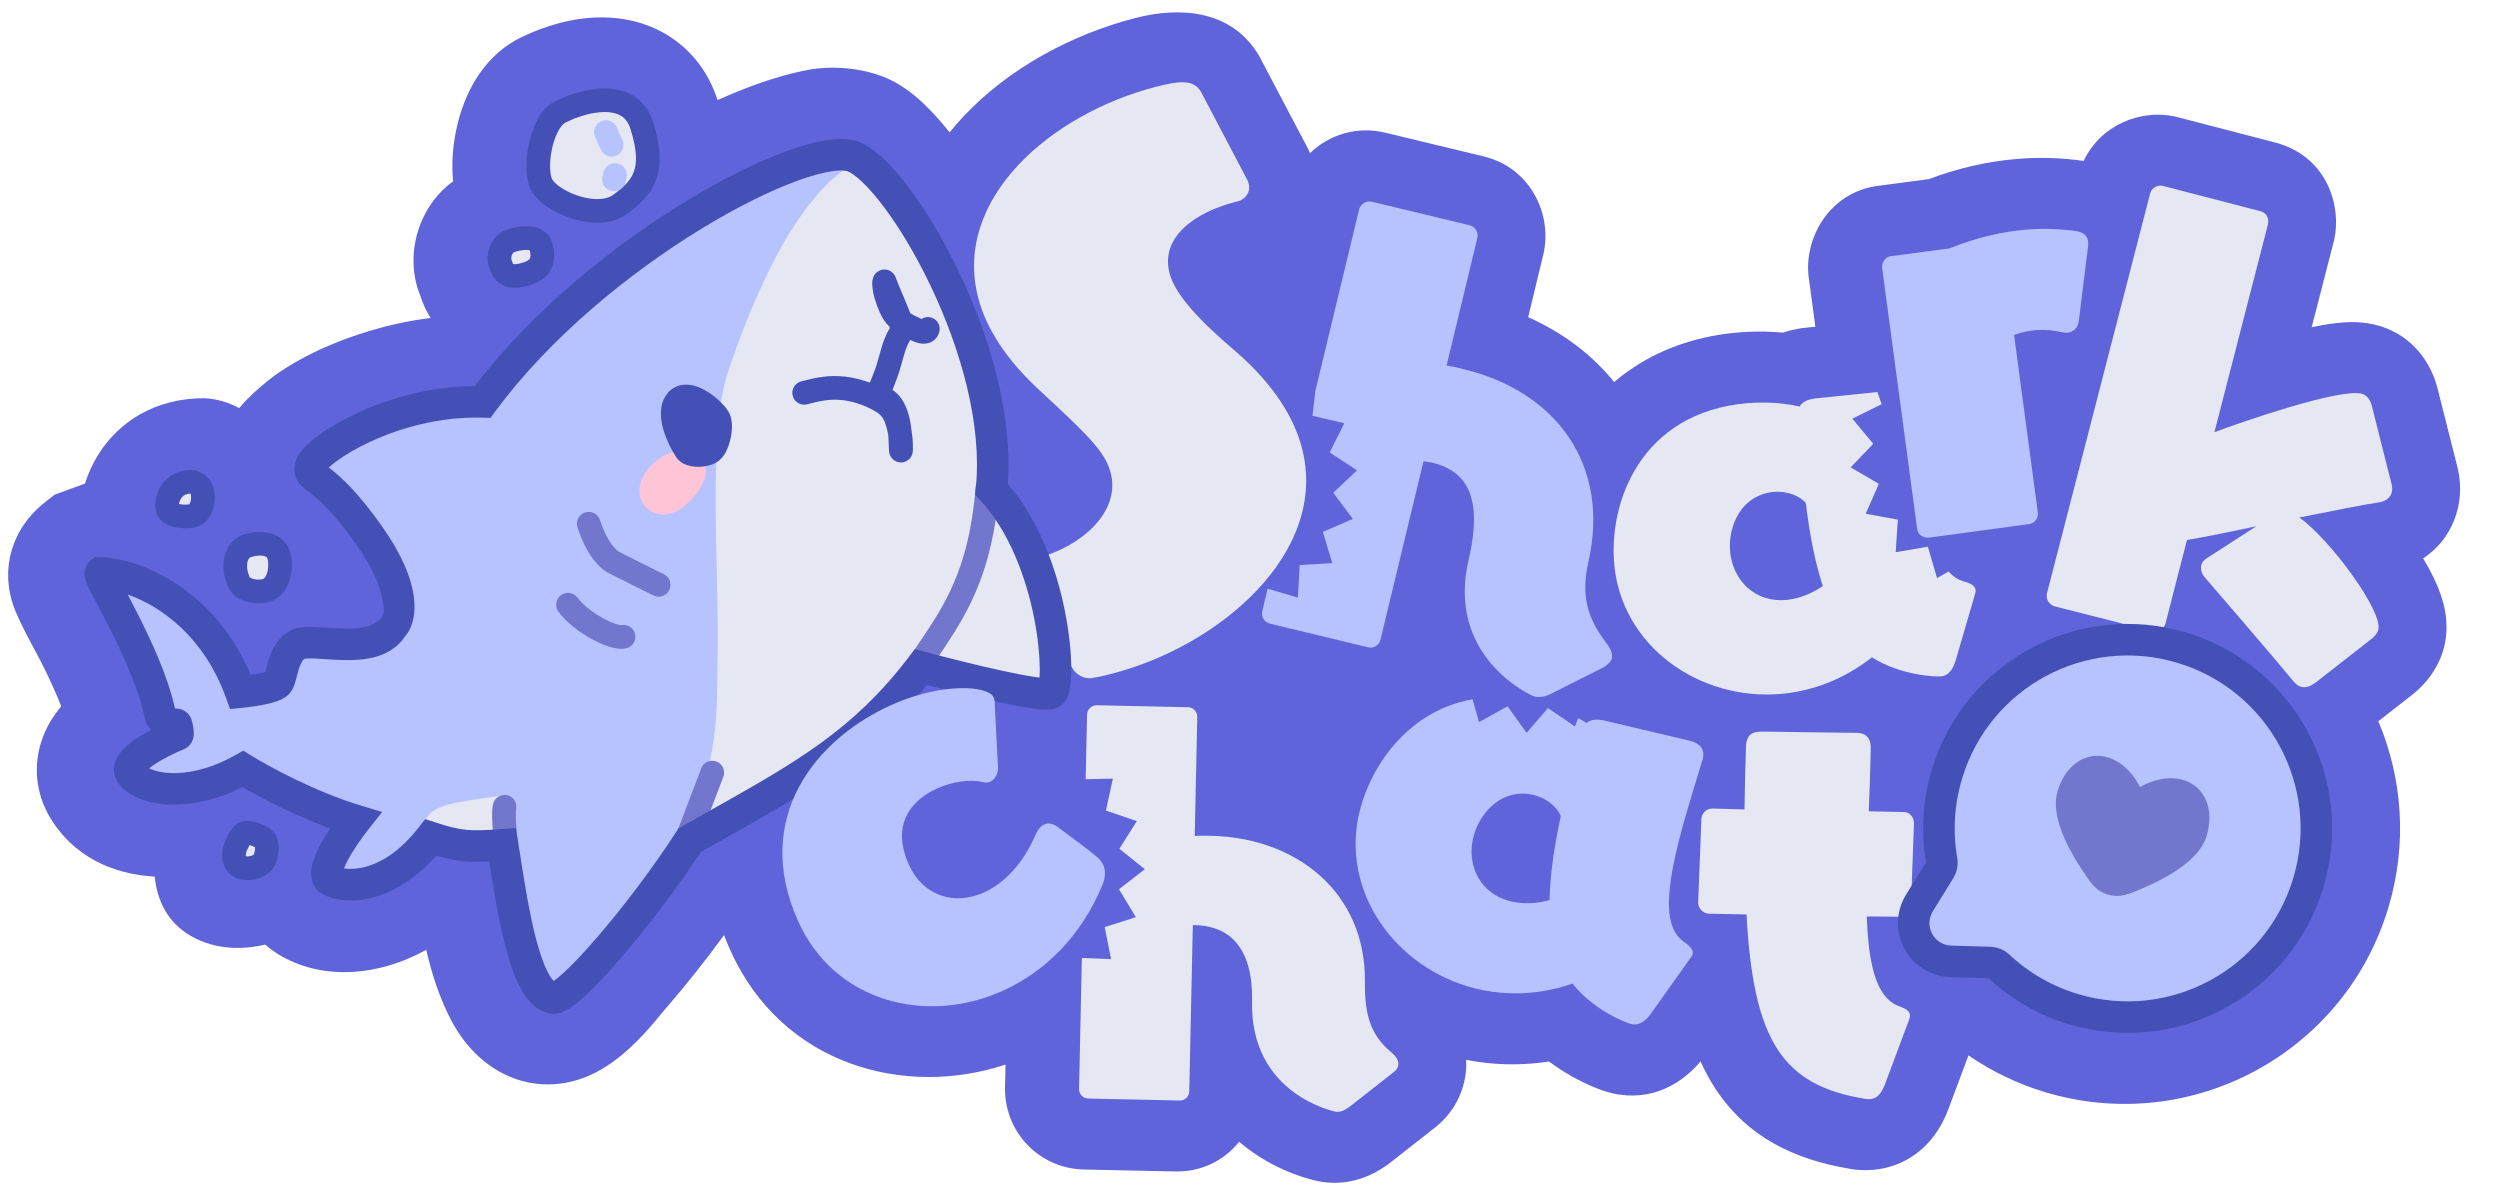 <svg xmlns="http://www.w3.org/2000/svg" width="317" height="152" fill="none" viewBox="0 0 317 152"><path fill="#5F64DB" d="M91.807 118.57C89.508 121.72 87.089 124.771 84.859 127.359C84.7 127.543 84.535 127.736 84.364 127.935C84.176 128.156 83.967 128.407 83.739 128.682C82.192 130.545 79.727 133.516 76.406 135.504C72.412 137.923 67.821 138.138 63.913 136.19L63.911 136.189C60.629 134.552 58.527 131.822 57.321 129.576C55.74 126.631 54.738 123.439 54.05 120.436C47.97 123.801 41.142 124.271 35.801 121.303C35.012 120.864 34.285 120.351 33.628 119.771C33.39 119.829 33.153 119.881 32.918 119.926C30.28 120.438 26.758 120.376 23.693 118.366C20.723 116.419 19.829 113.358 19.618 111.152C15.486 110.92 10.181 109.447 6.712 104.244C4.985 101.654 4.264 98.535 4.89 95.374C5.404 92.779 6.688 90.837 7.766 89.566C7.108 87.861 6.22 85.941 5.224 83.965C5.027 83.574 4.761 83.078 4.422 82.447L4.379 82.366C3.67 81.049 2.697 79.24 1.987 77.555C0.967 75.137 0.638 72.226 1.643 69.287C2.583 66.542 4.37 64.7 5.846 63.563L6.953 62.709L10.771 61.322C11.187 59.994 11.788 58.69 12.569 57.475C15.094 53.542 19.569 50.492 25.913 50.492C27.52 50.576 29.014 51.025 30.331 51.754C30.755 51.221 31.158 50.801 31.481 50.492C32.264 49.691 33.182 48.911 33.999 48.248L34.014 48.236L34.028 48.225C35.904 46.73 38.243 45.407 40.693 44.264L40.716 44.254L40.738 44.244C44.319 42.62 49.233 40.978 54.6 40.319C54.062 39.477 53.631 38.543 53.307 37.537C52.005 34.37 52.271 31.023 53.343 28.33C54.136 26.34 55.517 24.36 57.458 23.003C57.372 22.167 57.354 21.407 57.363 20.771C57.388 19.033 57.631 17.251 58.055 15.569C58.468 13.927 59.152 11.99 60.28 10.14C61.264 8.527 63.172 6.026 66.454 4.567C68.705 3.486 72.393 2.171 76.455 2.206C78.689 2.225 81.676 2.662 84.579 4.422C87.696 6.312 89.871 9.221 90.965 12.637L90.983 12.693C92.705 11.922 94.36 11.253 95.903 10.691C98.146 9.873 100.598 9.192 102.798 8.801L102.837 8.794L102.876 8.787C104.997 8.449 108.227 8.426 111.446 9.527C114.402 10.531 116.543 12.531 117.778 13.799C118.692 14.716 119.577 15.746 120.413 16.79C120.969 16.094 121.55 15.425 122.15 14.784C127.888 8.655 135.943 4.346 143.989 2.277C149.834 0.774 156.293 1.341 159.668 7.102L165.586 18.343C165.781 18.691 165.956 19.048 166.109 19.413C168.506 17.115 171.995 15.941 175.674 16.828L188.117 19.828C194.174 21.288 196.882 27.335 195.686 32.293L193.775 40.219C198.016 42.109 201.767 44.848 204.675 48.442C207.926 45.672 212.055 43.575 217.101 42.608C220.115 42.03 223.178 41.91 226.058 42.179C226.649 41.981 227.203 41.844 227.689 41.751L228.386 41.618L230.186 41.432L229.314 34.934L229.295 34.693C228.913 29.905 232.139 24.209 238.397 23.531L244.548 22.719C248.329 21.3 252.124 20.441 255.91 20.14C258.779 19.911 261.574 20.027 264.211 20.405C266.357 15.831 271.406 13.869 275.654 14.749L275.873 14.794L288.712 18.127L289.049 18.232C295.103 20.131 296.902 26.121 295.99 30.329L295.953 30.5L293.12 41.496C294.416 41.219 295.726 40.99 297.049 40.893C297.913 40.83 299.823 40.727 301.85 41.363C305.872 42.624 308.23 45.889 309.083 49.26L311.541 58.993C312.019 60.755 312.167 62.923 311.45 65.208C310.643 67.783 309.068 69.604 307.258 70.808C307.722 71.581 308.153 72.361 308.529 73.129C308.971 74.031 309.461 75.168 309.795 76.415C310.05 77.367 310.627 79.811 309.757 82.586C308.955 85.144 307.394 86.804 306.214 87.815L306.059 87.947L301.571 91.454C304.626 98.676 305.28 106.966 302.853 115.066C297.318 133.543 277.853 144.035 259.376 138.5C255.811 137.432 252.53 135.837 249.602 133.823L247.058 140.629L247.047 140.659C246.649 141.701 245.855 143.535 244.25 145.169C242.325 147.128 239.762 148.273 236.959 148.368L236.949 148.368C236.87 148.371 236.424 148.388 235.923 148.364C235.503 148.343 234.955 148.291 234.326 148.16C227.787 147.04 221.614 144.353 217.465 137.972C216.77 136.902 216.162 135.771 215.631 134.585C213.842 136.717 210.38 139.537 205.299 138.793C203.92 138.592 202.618 138.061 202.075 137.835C201.206 137.474 200.188 136.986 199.105 136.364C198.285 135.892 197.366 135.309 196.414 134.601C193.335 135.073 190.294 135.065 187.395 134.64C186.898 134.568 186.404 134.482 185.913 134.384C185.926 134.648 185.928 134.919 185.919 135.197L185.919 135.215L185.918 135.232C185.833 137.581 184.885 140.638 182.011 142.932L181.981 142.956L176.275 147.431L176.206 147.484C175.091 148.323 172.176 150.356 168.108 149.922C167.912 149.901 167.77 149.88 167.724 149.873L167.718 149.872C167.666 149.864 167.617 149.857 167.572 149.85C167.51 149.839 167.457 149.83 167.414 149.822C167.262 149.795 167.12 149.766 166.998 149.74C166.747 149.686 166.473 149.62 166.18 149.542C165.593 149.384 164.863 149.159 164.039 148.846C162.412 148.227 160.254 147.204 158.077 145.552C157.757 145.309 157.438 145.054 157.123 144.786C155.26 147.099 152.394 148.614 149.032 148.542L137.435 148.294C131.77 148.172 127.317 143.525 127.438 137.859L127.499 134.991C114.689 139.229 99.149 135.065 92.602 120.49C92.314 119.848 92.049 119.208 91.807 118.57Z"/><path fill="#B7C3FF" fill-rule="evenodd" d="M191.157 89.553L193.573 92.916L196.283 89.784L199.705 92.118L200.112 91.051C200.485 91.251 200.845 91.459 201.19 91.674C201.635 91.286 202.233 91.18 202.993 91.291L203.309 91.337L214.125 93.891C215.753 94.259 216.076 95.147 215.965 95.907L215.918 96.223C215.825 96.529 215.731 96.833 215.638 97.137C214.008 102.436 212.462 107.462 211.883 111.415C211.327 115.214 211.57 117.966 213.436 119.363C214.017 119.75 214.752 120.301 214.633 120.944C214.609 121.096 214.507 121.26 214.348 121.476L209.306 128.57C208.578 129.563 207.815 130.009 206.992 129.889C206.358 129.796 202.122 128.162 199.391 124.722C195.848 125.949 192.317 126.209 189.088 125.736C178.513 124.187 170.581 114.747 172.073 104.551C172.994 98.262 177.939 90.214 186.724 88.667L187.539 91.569L191.157 89.553ZM196.949 108.711C196.662 110.674 196.529 112.466 196.478 114.14C194.929 114.56 193.498 114.609 192.295 114.433C188.179 113.83 186.154 110.429 186.674 106.883C187.147 103.653 189.928 100.115 193.918 100.699C195.754 100.968 197.334 102.105 197.909 103.483C197.504 105.364 197.19 107.065 196.949 108.711Z" clip-rule="evenodd"/><path fill="#E5E8F2" d="M135.913 84.612L130.23 73.374C130.109 73.235 130.048 72.997 130.007 72.838C129.701 71.647 130.79 70.943 131.267 70.821L131.584 70.739C136.985 69.351 142.126 64.981 140.84 59.977C140.166 57.357 138.124 55.342 132.121 49.773C127.599 45.687 125.026 41.607 124.025 37.715C120.799 25.167 133.277 14.424 146.619 10.994C149.716 10.197 151.386 10.107 152.292 11.652L158.093 22.691C158.234 22.909 158.295 23.147 158.336 23.306C158.663 24.577 157.594 25.359 157.117 25.482L156.641 25.605C151.479 26.932 147.124 30.083 148.288 34.61C148.982 37.31 151.927 40.532 156.908 44.755C161.509 48.822 164.082 52.901 165.103 56.872C168.493 70.055 154.689 81.902 140.95 85.434C140.156 85.638 139.441 85.822 138.627 85.947C137.594 86.212 136.417 85.584 135.913 84.612Z"/><path fill="#E5E8F2" d="M300.748 80.98L293.641 86.531C292.941 87.05 292.338 87.263 291.727 87.072C291.422 86.976 291.094 86.739 290.804 86.38C288.135 83.128 281.976 76.032 279.474 73.101C279.185 72.742 278.971 72.138 279.144 71.589C279.24 71.283 279.457 71.016 279.878 70.746L286.101 66.728C282.431 67.522 279.143 68.168 277.731 68.395L277.307 68.464L274.581 79.079C274.352 79.811 273.672 80.269 272.939 80.039L260.515 76.881C259.843 76.67 259.385 75.99 259.554 75.238L272.636 24.541L272.674 24.419C272.866 23.809 273.588 23.431 274.218 23.562L286.623 26.782L286.745 26.82C287.416 27.03 287.733 27.733 287.583 28.424L280.787 54.799C283.904 53.63 296.859 49.108 299.546 49.95C300.034 50.103 300.507 50.52 300.747 51.467L303.23 61.301C303.359 61.744 303.367 62.148 303.252 62.515C303.06 63.126 302.521 63.56 301.674 63.697C299.917 63.951 295.843 64.752 291.547 65.618C295.4 68.303 302.267 77.633 301.558 79.892C301.443 80.259 301.206 80.587 300.748 80.98Z"/><path fill="#E5E8F2" d="M242.081 129.277L239.028 137.449C238.557 138.681 238.003 139.34 237.044 139.373C236.852 139.379 236.66 139.386 236.466 139.328C226.098 137.629 222.326 132.122 221.46 115.95L216.654 115.856C215.948 115.816 215.351 115.196 215.327 114.492L215.736 103.848C215.776 103.143 216.332 102.547 217.1 102.521L221.202 102.639C221.248 100.204 221.288 97.553 221.387 94.796C221.425 94.026 221.478 92.831 223.141 92.775L223.465 92.769L235.502 92.928C236.592 92.955 237.173 93.586 237.209 94.673C237.172 97.364 237.064 100.182 236.963 102.875L241.383 102.962C242.087 102.938 242.67 103.566 242.695 104.334L242.303 114.989C242.261 115.631 241.773 116.217 241.07 116.24L236.709 116.203C236.906 122.024 237.822 126.411 240.678 127.531C241.392 127.827 242.168 128.057 242.192 128.761C242.196 128.889 242.139 129.083 242.081 129.277Z"/><path fill="#E5E8F2" fill-rule="evenodd" d="M237.527 56.272L234.663 59.263L238.238 61.354L236.57 65.145L240.645 65.887L240.374 70.019L244.456 69.323L245.615 73.299L247.076 72.466C247.6 73.06 248.212 73.479 248.93 73.7C249.619 73.894 250.383 74.139 250.503 74.767C250.527 74.893 250.501 75.094 250.423 75.369L247.984 83.722C247.623 84.899 247.103 85.585 246.286 85.742C245.658 85.862 241.065 85.7 237.356 83.348C234.413 85.672 231.163 87.077 227.958 87.692C217.461 89.704 206.867 83.394 204.927 73.274C203.481 65.731 206.739 53.833 219.184 51.447C222.327 50.845 225.539 50.946 228.196 51.544C228.488 51.032 229.018 50.735 229.772 50.59L230.087 50.53L238.045 49.708L238.597 51.253L234.883 53.084L237.527 56.272ZM229.788 69.029C230.162 70.978 230.625 72.713 231.127 74.311C229.802 75.217 228.467 75.734 227.273 75.963C223.187 76.746 220.158 74.199 219.483 70.679C218.868 67.473 220.333 63.218 224.293 62.458C226.116 62.109 227.981 62.663 228.977 63.776C229.213 65.686 229.475 67.395 229.788 69.029Z" clip-rule="evenodd"/><path fill="#E5E8F2" d="M171.179 140.295L176.785 135.897C177.211 135.558 177.303 135.188 177.313 134.905C177.334 134.258 176.713 133.685 176.356 133.378C173.529 131.056 173.029 128.101 173.069 124.37C173.134 113.165 164.424 106.213 153.523 105.98C152.885 105.966 152.189 105.951 151.492 105.994L151.814 90.918C151.828 90.28 151.319 89.689 150.681 89.675L139.083 89.427C138.387 89.412 137.853 89.981 137.84 90.619L137.664 98.802L141.114 98.733L140.232 102.78L144.151 104.119L141.938 107.62L145.163 110.219L141.886 112.751L144.027 116.296L140.082 117.556L140.881 121.619L137.179 121.47L136.825 138.052C136.81 138.748 137.32 139.281 138.016 139.296L149.614 139.544C150.252 139.557 150.785 139.047 150.799 138.351L151.25 117.302L151.54 117.308C155.715 117.397 158.909 119.96 158.759 126.977C158.507 138.748 169.174 140.954 169.446 140.972C169.984 141.031 170.524 140.789 171.179 140.295Z"/><path fill="#E5E8F2" d="M108.234 19.868C102.404 17.537 75.391 31.722 61.205 50.961C49.696 50.65 39.985 57.088 39.415 59.026C38.845 60.965 40.841 59.425 46.828 67.921C51.617 74.718 50.8 78.432 49.793 79.439C47.341 83.488 39.529 80.637 37.648 81.777C35.766 82.918 35.823 85.769 35.253 86.567C34.797 87.205 31.907 87.631 30.52 87.764C26.529 76.702 17.384 72.794 12.73 72.654C12.257 73.019 18.823 83.094 20.314 90.672C20.476 91.498 21.841 91.888 22.349 91.845C22.435 91.798 22.655 93.114 22.541 93.158C20.126 94.148 15.558 96.519 16.601 98.084C17.905 100.04 23.7 101.488 30.798 97.504C33.092 98.929 39.157 102.227 45.068 104.023C43.353 106.196 40.316 110.76 41.88 111.629C43.836 112.716 49.486 112.788 54.629 106.196C58.178 107.355 59.482 107.428 63.731 107.124C64.897 114.508 66.452 125.974 70.144 126.557C72.088 126.751 81.416 115.869 87.44 106.541C100.072 99.35 108.623 95.269 116.785 84.581C121.837 85.941 132.215 88.507 133.303 87.885C134.663 87.107 133.886 70.783 125.724 62.038C127.473 44.937 114.064 22.2 108.234 19.868Z"/><path fill="#B7C3FF" d="M91.009 82.013C90.871 91.957 91.285 94.721 86.727 107.014L69.876 126.352L66.422 120.689L63.975 100.827L63.927 100.834C56.543 101.882 55.209 102.071 53.938 103.89C52.665 105.712 48.466 111.849 48.466 111.849L41.559 110.744L44.736 103.837L31.062 97.621L19.045 100.108L17.249 96.378L21.255 92.511L13.382 72.482L25.537 79.112L31.338 87.676L35.482 86.571L37.554 82.013L40.04 81.875H46.532L50.676 77.593L48.051 70.687L41.145 61.708L39.349 58.255L46.808 53.835L61.588 50.796L66.975 43.476L84.379 29.801L99.297 21.375L108.137 20.823C100.264 25.381 94.739 39.884 92.252 47.343C89.766 54.802 91.147 72.068 91.009 82.013Z"/><path fill="#7276CC" fill-rule="evenodd" d="M125.336 60.286C126.162 60.352 126.778 61.075 126.713 61.9C126.2 68.336 124.857 72.784 123.093 76.435C121.812 79.087 120.292 81.333 118.81 83.525C118.291 84.291 117.777 85.051 117.279 85.82C116.829 86.515 115.9 86.713 115.205 86.263C114.509 85.813 114.311 84.884 114.761 84.189C115.327 83.316 115.882 82.495 116.423 81.695C117.867 79.56 119.213 77.57 120.392 75.13C121.978 71.845 123.236 67.765 123.722 61.662C123.788 60.836 124.511 60.22 125.336 60.286Z" clip-rule="evenodd"/><path fill="#7276CC" fill-rule="evenodd" d="M74.183 64.98C74.971 64.722 75.818 65.151 76.076 65.938C77.106 69.077 78.338 69.884 78.503 69.974C78.935 70.21 82.441 71.951 84.184 72.814C84.926 73.181 85.23 74.081 84.863 74.823C84.495 75.566 83.596 75.87 82.853 75.502C81.162 74.666 77.567 72.881 77.065 72.607C76.062 72.059 74.426 70.531 73.226 66.873C72.968 66.086 73.396 65.239 74.183 64.98ZM71.124 75.475C71.789 74.981 72.729 75.119 73.223 75.783C73.903 76.696 75.144 77.665 76.429 78.375C77.059 78.724 77.647 78.981 78.118 79.13C78.555 79.268 78.737 79.264 78.738 79.271C78.738 79.272 78.729 79.274 78.712 79.278C79.513 79.084 80.322 79.571 80.522 80.372C80.723 81.176 80.234 81.99 79.43 82.191C78.677 82.379 77.836 82.187 77.212 81.99C76.509 81.767 75.736 81.42 74.978 81.001C73.487 80.177 71.845 78.957 70.817 77.574C70.322 76.91 70.46 75.97 71.124 75.475Z" clip-rule="evenodd"/><path fill="#7276CC" fill-rule="evenodd" d="M90.851 96.566C91.625 96.86 92.014 97.727 91.719 98.501L88.486 106.987C88.192 107.761 87.325 108.15 86.551 107.855C85.776 107.56 85.388 106.693 85.683 105.919L88.915 97.433C89.21 96.659 90.077 96.271 90.851 96.566Z" clip-rule="evenodd"/><path fill="#E5E8F2" d="M81.354 15.84C79.854 11.155 73.968 12.74 71.212 14.118C68.755 15.067 67.653 20.854 68.571 23.188C69.49 25.523 75.652 28.087 78.599 25.944C81.546 23.801 83.23 21.696 81.354 15.84Z"/><path fill="#4550B7" fill-rule="evenodd" d="M76.741 14.205C75.059 14.191 73.139 14.832 71.883 15.46L71.819 15.492L71.752 15.517C71.57 15.588 71.262 15.818 70.914 16.388C70.579 16.938 70.288 17.673 70.08 18.5C69.873 19.321 69.761 20.177 69.751 20.941C69.739 21.729 69.837 22.31 69.967 22.639C70.041 22.829 70.327 23.218 70.98 23.683C71.597 24.122 72.408 24.53 73.292 24.82C75.173 25.439 76.84 25.368 77.716 24.731C79.141 23.695 79.981 22.855 80.375 21.772C80.768 20.692 80.817 19.079 79.926 16.297C79.653 15.447 79.222 14.972 78.746 14.683C78.24 14.376 77.567 14.212 76.741 14.205ZM80.302 12.118C81.438 12.807 82.305 13.89 82.783 15.382C83.767 18.457 83.912 20.824 83.195 22.797C82.479 24.766 81.003 26.05 79.481 27.157C77.41 28.663 74.522 28.382 72.356 27.671C71.217 27.296 70.13 26.76 69.242 26.128C68.389 25.522 67.56 24.715 67.175 23.738C66.846 22.9 66.737 21.882 66.751 20.898C66.765 19.891 66.91 18.803 67.171 17.767C67.431 16.737 67.819 15.701 68.353 14.826C68.862 13.992 69.59 13.163 70.598 12.748C72.101 12.005 74.471 11.186 76.767 11.205C77.945 11.216 79.197 11.448 80.302 12.118Z" clip-rule="evenodd"/><path fill="#E5E8F2" d="M64.666 30.568C63.662 30.926 62.981 32.431 63.519 33.65C63.949 35.083 65.132 35.263 66.888 34.689C68.644 34.116 69.038 32.897 68.608 31.285C68.178 29.672 65.669 30.21 64.666 30.568Z"/><path fill="#4550B7" fill-rule="evenodd" d="M66.81 31.686C66.258 31.671 65.575 31.836 65.17 31.98L65.168 31.981C65.151 31.992 65.013 32.078 64.908 32.341C64.803 32.605 64.811 32.862 64.891 33.044L64.929 33.129L64.956 33.218C65.009 33.396 65.06 33.456 65.067 33.464C65.071 33.466 65.079 33.469 65.094 33.473C65.234 33.511 65.625 33.523 66.422 33.263C67.029 33.065 67.162 32.843 67.204 32.753C67.263 32.623 67.324 32.327 67.175 31.736C67.112 31.716 66.996 31.692 66.81 31.686ZM68.673 29.127C69.32 29.482 69.837 30.073 70.057 30.898C70.318 31.876 70.399 32.98 69.932 34.001C69.444 35.067 68.502 35.74 67.353 36.115C66.394 36.428 65.316 36.638 64.318 36.371C63.189 36.069 62.457 35.246 62.109 34.167C61.694 33.157 61.779 32.09 62.121 31.231C62.464 30.37 63.152 29.515 64.162 29.155C64.76 28.941 65.833 28.658 66.894 28.688C67.427 28.703 68.076 28.799 68.673 29.127Z" clip-rule="evenodd"/><path fill="#E5E8F2" d="M31.469 69.176C29.678 69.707 29.546 71.928 30.143 73.421C30.456 74.854 32.431 75.212 33.724 74.88C35.017 74.549 35.747 72.658 35.449 70.801C35.15 68.944 33.26 68.645 31.469 69.176Z"/><path fill="#4550B7" fill-rule="evenodd" d="M33.551 70.519C33.207 70.406 32.619 70.4 31.896 70.615C31.643 70.689 31.468 70.852 31.374 71.268C31.268 71.736 31.332 72.354 31.535 72.864L31.582 72.979L31.608 73.1C31.608 73.101 31.608 73.101 31.608 73.101C31.611 73.116 31.638 73.258 32.032 73.387C32.441 73.52 32.966 73.526 33.352 73.427C33.373 73.422 33.592 73.339 33.796 72.842C33.989 72.372 34.077 71.717 33.968 71.039C33.933 70.822 33.867 70.725 33.827 70.68C33.783 70.631 33.706 70.569 33.551 70.519ZM34.486 67.668C35.719 68.072 36.686 69.046 36.93 70.563C37.119 71.742 36.991 72.961 36.571 73.983C36.161 74.979 35.369 76.007 34.097 76.333C33.189 76.566 32.08 76.559 31.099 76.238C30.145 75.926 29.057 75.211 28.708 73.87C28.345 72.905 28.198 71.715 28.447 70.608C28.718 69.407 29.504 68.195 31.043 67.738C32.11 67.422 33.362 67.3 34.486 67.668Z" clip-rule="evenodd"/><path fill="#E5E8F2" d="M25.699 62.577C25.566 61.489 24.693 61.129 24.273 61.085C21.686 61.085 20.957 63.472 21.255 64.534C21.554 65.595 23.776 65.595 24.538 65.363C25.301 65.131 25.865 63.937 25.699 62.577Z"/><path fill="#4550B7" fill-rule="evenodd" d="M24.352 59.585L24.43 59.593C25.278 59.682 26.942 60.379 27.188 62.396C27.301 63.32 27.172 64.229 26.843 64.989C26.531 65.709 25.936 66.505 24.975 66.798C24.337 66.992 23.36 67.046 22.499 66.916C22.055 66.85 21.534 66.719 21.059 66.455C20.575 66.186 20.028 65.711 19.811 64.94C19.529 63.937 19.755 62.636 20.42 61.601C21.149 60.466 22.441 59.585 24.273 59.585L24.352 59.585ZM22.701 63.9C22.766 63.917 22.847 63.935 22.946 63.95C23.177 63.985 23.435 63.994 23.67 63.982C23.786 63.977 23.887 63.966 23.968 63.954C23.983 63.952 23.997 63.949 24.01 63.947C24.031 63.917 24.059 63.87 24.09 63.796C24.192 63.561 24.263 63.194 24.21 62.759C24.2 62.678 24.182 62.644 24.177 62.636C24.171 62.625 24.164 62.617 24.153 62.608C24.145 62.601 24.135 62.595 24.125 62.589C23.469 62.628 23.138 62.92 22.944 63.222C22.825 63.408 22.748 63.618 22.714 63.812C22.708 63.843 22.704 63.873 22.701 63.9ZM23.976 63.988C23.976 63.988 23.978 63.987 23.981 63.984C23.978 63.987 23.976 63.988 23.976 63.988Z" clip-rule="evenodd"/><path fill="#E5E8F2" d="M30.251 109.783C29.46 109.265 29.649 108 29.842 107.433C30.001 107.058 30.414 106.2 30.796 105.763C31.273 105.218 33.351 106.036 33.692 106.684C34.032 107.331 33.794 108.796 33.283 109.375C32.772 109.954 31.239 110.431 30.251 109.783Z"/><path fill="#4550B7" fill-rule="evenodd" d="M33.968 104.924C34.273 105.119 34.746 105.465 35.019 105.985C35.417 106.74 35.386 107.663 35.289 108.286C35.188 108.931 34.936 109.769 34.408 110.367C33.864 110.984 33.006 111.362 32.231 111.512C31.43 111.667 30.36 111.648 29.428 111.038C28.467 110.407 28.222 109.393 28.18 108.718C28.138 108.028 28.278 107.372 28.422 106.95L28.44 106.898L28.461 106.847C28.558 106.619 28.721 106.268 28.916 105.907C29.1 105.568 29.363 105.124 29.667 104.776C30.255 104.104 31.085 104.073 31.459 104.087C31.923 104.105 32.392 104.221 32.79 104.36C33.197 104.502 33.609 104.696 33.968 104.924ZM31.66 107.147C31.703 107.16 31.75 107.175 31.8 107.192C32.012 107.266 32.209 107.362 32.35 107.451C32.354 107.552 32.347 107.68 32.325 107.824C32.299 107.989 32.258 108.141 32.212 108.258C32.189 108.318 32.169 108.356 32.158 108.377C32.141 108.389 32.109 108.409 32.059 108.434C31.953 108.487 31.814 108.537 31.66 108.567C31.436 108.61 31.276 108.596 31.178 108.571C31.177 108.56 31.176 108.548 31.175 108.535C31.169 108.44 31.176 108.323 31.195 108.2C31.21 108.103 31.23 108.02 31.248 107.96C31.315 107.807 31.426 107.573 31.555 107.335C31.591 107.267 31.626 107.205 31.66 107.147ZM32.473 107.539C32.477 107.543 32.477 107.543 32.472 107.538C32.472 107.538 32.472 107.539 32.473 107.539Z" clip-rule="evenodd"/><path fill="#B7C3FF" fill-rule="evenodd" d="M76.211 15.379C76.966 15.039 77.855 15.376 78.195 16.131L78.924 17.752C79.264 18.507 78.927 19.395 78.172 19.735C77.416 20.075 76.528 19.738 76.188 18.983L75.459 17.362C75.119 16.607 75.456 15.719 76.211 15.379Z" clip-rule="evenodd"/><path fill="#B7C3FF" fill-rule="evenodd" d="M78.37 20.744C79.171 20.955 79.65 21.776 79.439 22.577L79.296 23.118C79.085 23.919 78.265 24.397 77.464 24.186C76.663 23.975 76.184 23.155 76.395 22.354L76.538 21.813C76.749 21.012 77.569 20.533 78.37 20.744Z" clip-rule="evenodd"/><path fill="#B7C3FF" d="M29.602 94.301C29.306 93.485 26.082 93.179 24.507 93.128L16.479 96.71L16.973 98.192L22.84 99.427C25.104 98.686 29.689 97.099 29.911 96.679C30.189 96.154 29.973 95.32 29.602 94.301Z"/><path fill="#B7C3FF" d="M36.673 87.415L34.944 87.354L36.241 82.258L40.595 81.332L47.419 82.629L36.673 87.415Z"/><path fill="#B7C3FF" d="M57.129 66.403C58.391 68.557 54.636 76.682 50.266 79.76L50.389 74.959L47.219 68.249L39.925 58.432C44.88 58.309 55.867 64.249 57.129 66.403Z"/><path fill="#B7C3FF" d="M54.082 105.236C52.5 104.864 48.139 104.566 43.349 106.353L40.93 110.695L43.38 112.029H47.94L50.949 110.23L54.082 105.236Z"/><path fill="#7276CC" fill-rule="evenodd" d="M64.286 100.829C65.096 101 65.615 101.795 65.445 102.606C65.413 102.758 65.39 103.103 65.402 103.64C65.413 104.142 65.452 104.707 65.498 105.24C65.532 105.641 65.568 106.006 65.598 106.308C65.608 106.408 65.617 106.502 65.625 106.587C65.64 106.739 65.656 106.905 65.661 107.021C65.662 107.051 65.664 107.105 65.663 107.167C65.662 107.196 65.66 107.253 65.651 107.322C65.651 107.323 65.651 107.324 65.651 107.326C65.647 107.364 65.623 107.564 65.518 107.787C65.468 107.895 65.31 108.204 64.946 108.428C64.474 108.719 63.94 108.7 63.537 108.516C63.223 108.374 63.046 108.163 62.985 108.087C62.907 107.989 62.858 107.903 62.833 107.856C62.755 107.711 62.715 107.576 62.709 107.554C62.709 107.552 62.708 107.552 62.708 107.551C62.652 107.364 62.634 107.174 62.65 106.99C62.647 106.956 62.643 106.918 62.639 106.876C62.632 106.801 62.623 106.715 62.614 106.62C62.584 106.316 62.544 105.919 62.508 105.494C62.461 104.936 62.416 104.3 62.403 103.708C62.39 103.149 62.401 102.505 62.509 101.989C62.68 101.178 63.475 100.659 64.286 100.829Z" clip-rule="evenodd"/><path fill="#4550B7" fill-rule="evenodd" d="M88.897 29.032C79.791 34.6 69.712 42.794 62.815 52.148L62.195 52.989L61.151 52.96C55.771 52.815 50.772 54.251 47.044 55.967C45.183 56.824 43.68 57.732 42.636 58.509C42.241 58.803 41.929 59.066 41.696 59.286C41.752 59.329 41.817 59.379 41.894 59.439C43.233 60.486 45.362 62.37 48.462 66.769C50.976 70.336 52.138 73.259 52.464 75.572C52.764 77.696 52.37 79.524 51.388 80.659C50.445 82.097 49.066 82.873 47.681 83.274C46.277 83.679 44.768 83.732 43.455 83.698C42.786 83.681 42.132 83.64 41.535 83.599C41.432 83.592 41.332 83.585 41.233 83.579C40.747 83.545 40.313 83.515 39.91 83.498C39.422 83.478 39.063 83.481 38.804 83.506C38.713 83.515 38.653 83.525 38.617 83.532C38.358 83.723 38.108 84.109 37.871 84.885C37.784 85.169 37.722 85.417 37.653 85.693C37.618 85.835 37.581 85.984 37.537 86.15L37.532 86.169C37.443 86.511 37.264 87.192 36.88 87.729C36.587 88.14 36.216 88.388 35.982 88.524C35.722 88.675 35.452 88.791 35.209 88.881C34.724 89.06 34.171 89.201 33.652 89.311C32.604 89.534 31.456 89.684 30.711 89.755L29.166 89.903L28.639 88.443C25.845 80.701 20.373 76.854 16.193 75.385C16.614 76.19 17.091 77.104 17.572 78.058C19.275 81.441 21.312 85.853 22.179 89.82C22.207 89.828 22.234 89.835 22.26 89.841C22.268 89.842 22.276 89.844 22.282 89.845C22.552 89.836 22.819 89.881 23.062 89.973C23.487 90.133 23.745 90.393 23.855 90.516C24.075 90.761 24.183 91.005 24.213 91.07L24.213 91.072C24.295 91.255 24.343 91.429 24.365 91.514C24.419 91.72 24.464 91.954 24.496 92.158C24.528 92.361 24.559 92.608 24.569 92.837C24.574 92.939 24.579 93.121 24.555 93.324C24.544 93.415 24.515 93.62 24.424 93.856C24.367 94.004 24.094 94.687 23.293 95.011C22.156 95.478 20.561 96.253 19.415 97.049C19.215 97.187 19.048 97.314 18.908 97.428C18.978 97.462 19.055 97.497 19.14 97.532C19.73 97.778 20.562 97.978 21.613 98.023C23.705 98.114 26.562 97.588 29.819 95.76L30.849 95.182L31.853 95.805C34.06 97.176 39.962 100.381 45.649 102.11L48.453 102.962L46.638 105.262C45.823 106.295 44.721 107.865 44.025 109.226C43.848 109.572 43.717 109.867 43.624 110.11C45.323 110.382 49.153 109.964 53.052 104.966L53.915 103.86L55.25 104.295C56.971 104.857 58.023 105.114 59.109 105.218C60.224 105.325 61.462 105.281 63.589 105.129L65.421 104.998L65.707 106.812C65.779 107.265 65.851 107.731 65.925 108.207C66.464 111.657 67.079 115.601 67.927 118.892C68.412 120.77 68.941 122.306 69.511 123.367C69.806 123.917 70.048 124.221 70.213 124.387C70.528 124.168 70.947 123.827 71.468 123.349C72.628 122.285 74.107 120.717 75.747 118.814C79.019 115.016 82.802 110.037 85.76 105.456L86.026 105.045L86.451 104.803C87.8 104.035 89.098 103.304 90.349 102.6C100.919 96.651 108.165 92.574 115.195 83.367L116.009 82.301L117.305 82.65C119.812 83.325 123.637 84.298 126.957 85.022C128.622 85.386 130.125 85.679 131.26 85.843C131.459 85.872 131.641 85.896 131.807 85.915C131.83 85.596 131.843 85.21 131.841 84.758C131.832 83.125 131.623 80.865 131.123 78.338C130.111 73.236 127.98 67.386 124.262 63.403L123.642 62.739L123.734 61.835C124.555 53.807 121.807 44.239 118.015 36.274C116.132 32.319 114.031 28.842 112.074 26.238C111.094 24.935 110.171 23.878 109.351 23.096C108.504 22.289 107.875 21.879 107.491 21.725C107.263 21.634 106.635 21.538 105.423 21.723C104.272 21.899 102.818 22.293 101.106 22.917C97.689 24.162 93.443 26.252 88.897 29.032ZM21.773 91.311C21.776 91.31 21.779 91.309 21.782 91.308L21.787 91.306C21.782 91.308 21.778 91.31 21.773 91.311ZM19.142 92.552C18.787 92.184 18.477 91.695 18.351 91.058C17.664 87.564 15.766 83.366 13.999 79.858C13.44 78.748 12.924 77.763 12.467 76.893C12.198 76.38 11.95 75.907 11.726 75.472C11.441 74.916 11.186 74.402 11.016 73.999C10.937 73.811 10.836 73.555 10.774 73.29C10.745 73.168 10.694 72.921 10.708 72.622C10.72 72.376 10.799 71.617 11.509 71.07L12.076 70.633L12.79 70.655C17.988 70.811 27.268 74.841 31.813 85.583C32.15 85.53 32.494 85.468 32.819 85.399C33.157 85.327 33.439 85.254 33.655 85.186C33.659 85.169 33.664 85.152 33.668 85.135C33.689 85.054 33.714 84.954 33.743 84.841C33.822 84.524 33.927 84.103 34.046 83.715C34.372 82.648 35.013 81.035 36.611 80.067C37.227 79.693 37.909 79.575 38.414 79.525C38.952 79.472 39.531 79.479 40.078 79.502C40.539 79.521 41.037 79.556 41.523 79.589C41.618 79.596 41.712 79.602 41.806 79.608C42.395 79.648 42.979 79.685 43.558 79.7C44.739 79.73 45.76 79.665 46.57 79.431C47.34 79.208 48.17 78.67 48.453 78.202C48.814 77.446 48.623 76.975 48.504 76.131C48.293 74.636 47.469 72.304 45.193 69.074C42.306 64.977 40.444 63.383 39.431 62.591C39.35 62.528 39.213 62.423 39.075 62.317C38.92 62.199 38.764 62.079 38.69 62.021C38.483 61.857 38.167 61.599 37.905 61.258C37.593 60.852 37.373 60.354 37.33 59.763C37.292 59.249 37.4 58.791 37.496 58.462C37.708 57.743 38.203 57.144 38.592 56.734C39.036 56.266 39.601 55.782 40.248 55.3C41.545 54.335 43.295 53.29 45.371 52.334C49.282 50.533 54.493 48.983 60.212 48.951C67.47 39.416 77.667 31.21 86.81 25.62C91.518 22.74 96.006 20.518 99.736 19.158C101.598 18.48 103.321 17.998 104.819 17.769C106.256 17.549 107.747 17.52 108.977 18.011C110.051 18.441 111.115 19.251 112.111 20.201C113.133 21.175 114.201 22.411 115.271 23.834C117.413 26.683 119.647 30.397 121.627 34.555C125.432 42.547 128.44 52.494 127.792 61.349C131.845 66.053 134.018 72.373 135.046 77.561C135.59 80.305 135.831 82.819 135.84 84.738C135.845 85.689 135.794 86.553 135.673 87.25C135.614 87.594 135.526 87.968 135.384 88.318C135.275 88.585 134.984 89.228 134.295 89.621C133.865 89.867 133.43 89.929 133.212 89.953C132.945 89.982 132.672 89.984 132.421 89.976C131.917 89.959 131.32 89.893 130.687 89.802C129.412 89.617 127.801 89.3 126.104 88.93C123.232 88.303 120.013 87.501 117.548 86.853C110.238 96.014 102.478 100.375 92.337 106.074C91.206 106.709 90.045 107.361 88.852 108.039C85.83 112.668 82.062 117.612 78.777 121.425C77.089 123.385 75.495 125.084 74.171 126.298C73.515 126.9 72.877 127.426 72.296 127.808C72.006 127.998 71.683 128.184 71.342 128.321C71.03 128.447 70.529 128.606 69.945 128.547L69.889 128.542L69.833 128.533C67.92 128.231 66.724 126.633 65.987 125.259C65.19 123.776 64.566 121.875 64.054 119.891C63.189 116.536 62.558 112.574 62.037 109.234C60.794 109.295 59.747 109.298 58.726 109.2C57.593 109.091 56.538 108.862 55.314 108.504C49.947 114.604 43.806 114.987 40.909 113.377C39.375 112.525 39.372 110.896 39.501 110.07C39.643 109.168 40.046 108.222 40.464 107.404C40.865 106.62 41.357 105.81 41.858 105.053C37.365 103.404 33.128 101.191 30.739 99.8C27.29 101.532 24.082 102.135 21.44 102.02C19.992 101.957 18.688 101.677 17.602 101.225C16.55 100.787 15.557 100.124 14.937 99.193C14.015 97.811 14.573 96.418 15.109 95.649C15.634 94.897 16.416 94.261 17.133 93.763C17.755 93.331 18.45 92.921 19.142 92.552Z" clip-rule="evenodd"/><path fill="#FEC5D6" d="M81.403 63.613C80.34 61.56 81.993 58.947 84.198 57.78C86.167 56.847 87.978 56.8 89.16 58.527C90.341 60.254 88.412 62.82 86.718 64.22C85.025 65.621 82.466 65.667 81.403 63.613Z"/><path fill="#4550B7" fill-rule="evenodd" d="M91.395 51C91.842 51.441 92.345 52.025 92.571 52.597C92.779 53.124 92.823 53.707 92.812 54.196C92.801 54.71 92.724 55.251 92.602 55.761C92.481 56.268 92.304 56.789 92.067 57.252C91.848 57.678 91.493 58.225 90.933 58.573C90.162 59.053 89.159 59.216 88.345 59.188C87.918 59.174 87.452 59.105 87.015 58.942C86.604 58.788 86.073 58.495 85.723 57.938C85.216 57.166 84.548 55.918 84.148 54.593C83.775 53.355 83.487 51.557 84.449 50.121C85.13 49.106 86.154 48.725 87.154 48.771C88.052 48.813 88.903 49.189 89.57 49.584C90.261 49.994 90.897 50.51 91.395 51Z" clip-rule="evenodd"/><path fill="#4550B7" fill-rule="evenodd" d="M113.366 34.789C113.485 34.951 113.545 35.1 113.571 35.172C113.855 35.938 114.148 36.624 114.456 37.345C114.674 37.855 114.899 38.383 115.134 38.969L115.147 39.002C115.231 39.212 115.327 39.45 115.419 39.71C115.7 39.891 116.034 40.064 116.438 40.255C116.493 40.281 116.56 40.315 116.614 40.342C116.628 40.349 116.641 40.355 116.653 40.361C116.714 40.392 116.773 40.421 116.833 40.448C117.188 40.216 117.638 40.135 118.077 40.263C118.872 40.496 119.328 41.329 119.095 42.124C118.9 42.793 118.412 43.301 117.744 43.496C117.206 43.653 116.706 43.559 116.419 43.485C116.06 43.393 115.679 43.224 115.428 43.103L115.412 43.123C115.106 43.598 114.877 44.185 114.659 44.907C114.562 45.227 114.474 45.552 114.379 45.898C114.367 45.944 114.354 45.991 114.341 46.038C114.235 46.427 114.12 46.843 113.988 47.252C113.795 47.852 113.566 48.425 113.358 48.945C113.346 48.974 113.334 49.004 113.323 49.033C113.268 49.169 113.215 49.302 113.164 49.433C114.389 50.226 114.964 51.623 115.259 52.748C115.43 53.404 115.536 54.078 115.598 54.706C115.705 55.362 115.758 56.027 115.758 56.685C115.758 56.831 115.757 56.95 115.755 57.043C115.755 57.043 115.755 57.047 115.754 57.05C115.753 57.095 115.749 57.276 115.714 57.443C115.706 57.48 115.69 57.549 115.661 57.632C115.642 57.686 115.571 57.886 115.401 58.092C115.219 58.312 114.671 58.8 113.865 58.59C113.286 58.44 113.019 58.013 112.972 57.937L112.97 57.934C112.837 57.722 112.789 57.52 112.785 57.5L112.784 57.499C112.769 57.439 112.76 57.389 112.756 57.363C112.74 57.269 112.731 57.168 112.726 57.112C112.703 56.849 112.682 56.395 112.678 56.155C112.673 55.829 112.656 55.469 112.622 55.097C112.533 54.586 112.401 54.087 112.229 53.615C111.981 52.935 111.587 52.5 110.993 52.157C109.697 51.41 108.247 50.901 106.86 50.74C105.339 50.564 104.031 50.809 102.355 51.261C101.555 51.477 100.732 51.004 100.516 50.204C100.3 49.404 100.773 48.581 101.573 48.365C103.361 47.883 105.111 47.517 107.205 47.76C108.253 47.881 109.298 48.147 110.299 48.523C110.379 48.315 110.459 48.114 110.537 47.921L110.56 47.861C110.777 47.318 110.971 46.831 111.132 46.333C111.241 45.994 111.341 45.636 111.447 45.247C111.459 45.202 111.472 45.156 111.485 45.11C111.578 44.768 111.678 44.401 111.787 44.039C112.023 43.26 112.331 42.401 112.823 41.604C112.817 41.552 112.808 41.499 112.799 41.445C112.297 40.955 111.85 40.335 111.508 39.515C111.109 38.559 110.664 37.364 110.595 36.053C110.583 35.828 110.617 35.596 110.646 35.456L110.646 35.453C110.654 35.415 110.703 35.161 110.851 34.914C110.897 34.837 111.012 34.658 111.221 34.494C111.453 34.313 111.899 34.086 112.466 34.207C112.975 34.316 113.257 34.642 113.366 34.789ZM112.754 57.006C112.754 57.006 112.754 56.998 112.755 56.986C112.754 57.001 112.754 57.006 112.754 57.006Z" clip-rule="evenodd"/><path fill="#B7C3FF" d="M126.109 88.846L126.538 97.143C126.619 97.948 126.239 98.82 125.538 99.135C125.305 99.24 124.961 99.254 124.648 99.184C123.204 98.78 120.872 99.056 118.829 99.974C117.311 100.656 112.389 103.287 115.248 109.651C117.005 113.562 120.961 114.872 124.756 113.168C127.266 112.04 129.687 109.62 131.335 105.792C131.528 105.285 131.922 104.757 132.448 104.521C132.857 104.337 133.428 104.361 134.152 104.878C136.094 106.391 137.267 107.127 139.066 108.634C139.399 108.906 139.699 109.262 139.883 109.671C140.197 110.371 140.194 111.145 139.808 112.16C137.098 118.779 132.385 123.282 127.131 125.642C117.44 129.995 105.816 127.077 101.201 116.802C95.327 103.725 103.391 93.718 113.023 89.391C119.504 86.481 125.328 86.952 125.984 88.411C126.036 88.528 126.115 88.703 126.109 88.846Z"/><path fill="#B7C3FF" d="M257.232 66.46L244.592 68.174C243.827 68.235 243.148 67.776 243.087 67.01L238.655 33.978C238.594 33.212 239.118 32.528 239.819 32.472L247.189 31.5C250.548 30.14 253.825 29.365 257.015 29.111C259.184 28.938 261.309 29.025 263.323 29.314C264.3 29.493 264.724 29.973 264.785 30.738C264.805 30.994 264.762 31.254 264.723 31.578L263.59 40.721C263.47 41.629 262.868 42.127 262.102 42.188C261.911 42.203 261.651 42.16 261.39 42.116C260.344 41.879 259.244 41.774 258.16 41.86C257.267 41.931 256.384 42.13 255.383 42.467L258.396 64.955L258.406 65.082C258.462 65.784 257.934 66.404 257.232 66.46Z"/><path fill="#B7C3FF" stroke="#4550B7" stroke-width="4" d="M253.412 122.491L253.423 122.501L253.433 122.511C256.048 124.964 259.258 126.865 262.921 127.962C275.579 131.754 288.913 124.567 292.705 111.909C296.496 99.251 289.309 85.917 276.652 82.125C263.994 78.334 250.661 85.52 246.869 98.177C245.802 101.717 245.574 105.457 246.202 109.101L246.205 109.117L246.208 109.133C246.279 109.507 246.212 109.894 246.02 110.223L243.38 114.508C243.38 114.508 243.38 114.508 243.38 114.508C243.38 114.508 243.38 114.508 243.38 114.508C242.933 115.232 242.685 116.061 242.66 116.911C242.636 117.762 242.835 118.604 243.238 119.353C243.642 120.102 244.235 120.731 244.959 121.179C245.683 121.626 246.511 121.875 247.362 121.901L247.363 121.901L252.395 122.049C252.776 122.069 253.138 122.226 253.412 122.491Z"/><path fill="#7276CC" fill-rule="evenodd" d="M260.897 100.338C260.035 103.214 261.902 107.059 263.796 109.982C265.084 111.97 265.729 112.966 267.274 113.429C268.82 113.892 269.906 113.416 272.075 112.462C275.264 111.06 278.938 108.876 279.799 106C281.483 100.378 276.913 96.723 271.359 99.792C268.407 94.175 262.581 94.716 260.897 100.338Z" clip-rule="evenodd"/><path fill="#B7C3FF" d="M196.574 88.017L202.963 84.803C203.539 84.556 204.291 83.931 204.392 83.483C204.566 82.74 203.934 81.852 203.621 81.454C201.185 78.242 200.505 75.407 201.387 71.352C204.262 58.932 197.256 49.617 185.618 46.823C184.888 46.601 184.187 46.478 183.426 46.36L187.326 30.183C187.491 29.499 187.081 28.742 186.397 28.577L173.953 25.577C173.206 25.397 172.497 25.884 172.332 26.568L166.795 49.533L166.425 52.722L170.457 53.667L168.602 57.37L172.068 59.636L169.058 62.481L171.54 65.797L167.738 67.44L168.937 71.405L164.802 71.649L164.572 75.784L160.741 74.641L160.061 77.462C159.881 78.209 160.306 78.903 161.053 79.084L173.496 82.084C174.18 82.249 174.875 81.824 175.055 81.077L180.501 58.492L181.526 58.638C186.006 59.718 188.001 63.02 186.3 70.643C183.15 83.258 194.152 88.188 194.482 88.29C195.059 88.468 195.789 88.392 196.574 88.017Z"/></svg>